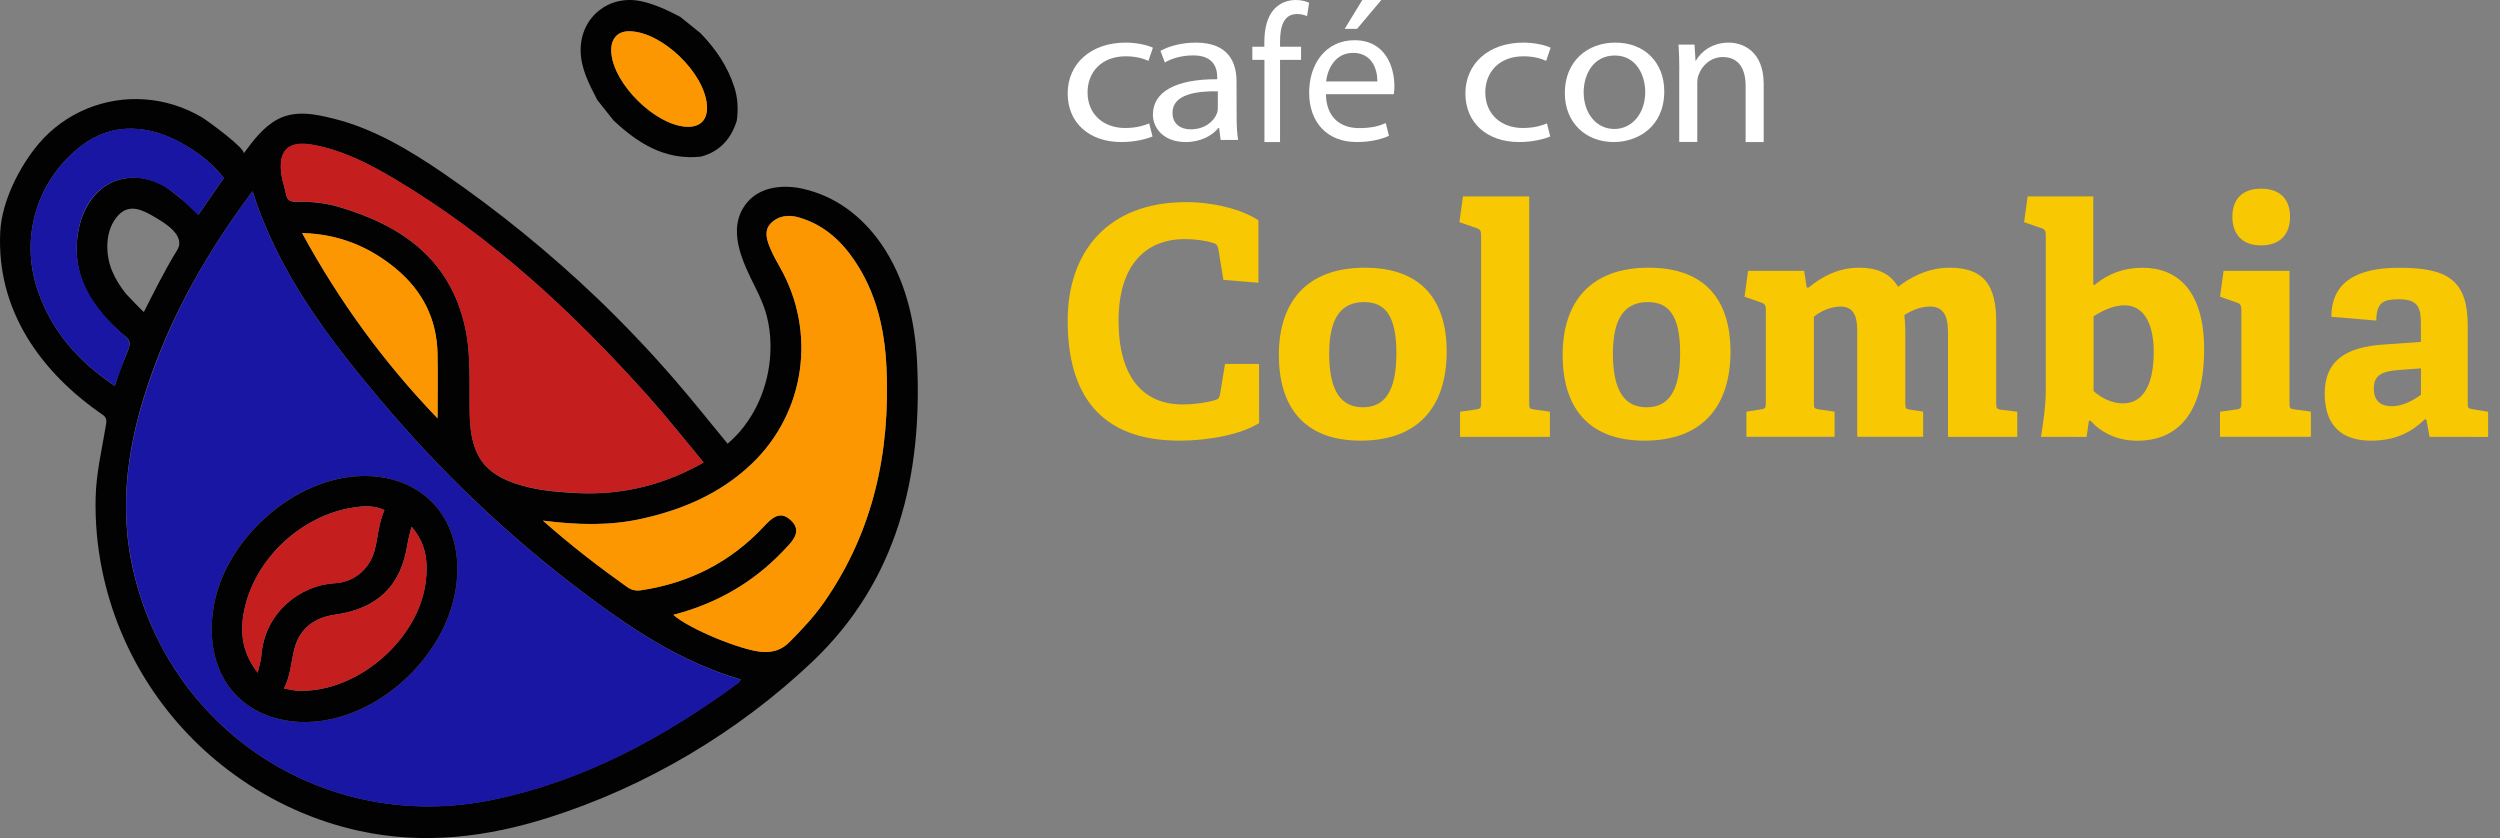 <svg width="176" height="59" viewBox="0 0 176 59" fill="none" xmlns="http://www.w3.org/2000/svg">
<rect x="0" y="0" width="176" height="59" fill="#808080" stroke="none"/>
<path d="M81.136 9.609C80.772 9.761 79.972 10 78.95 10C76.657 10 75.164 8.626 75.164 6.579C75.164 4.512 76.764 3 79.25 3C80.064 3 80.793 3.183 81.164 3.359L80.85 4.285C80.522 4.134 80 3.964 79.25 3.964C77.507 3.964 76.564 5.117 76.564 6.503C76.564 8.053 77.693 9.011 79.207 9.011C79.993 9.011 80.514 8.847 80.907 8.689L81.136 9.609Z" fill="white"/>
<path d="M87.058 8.242C87.058 8.822 87.087 9.395 87.164 9.849H85.933L85.827 9.005H85.778C85.36 9.534 84.546 10 83.471 10C81.943 10 81.164 9.042 81.164 8.072C81.164 6.453 82.785 5.564 85.693 5.577V5.438C85.693 4.896 85.523 3.888 83.981 3.901C83.266 3.901 82.53 4.084 82.006 4.399L81.695 3.58C82.318 3.233 83.237 3 84.186 3C86.492 3 87.051 4.399 87.051 5.728L87.058 8.242ZM85.735 6.428C84.242 6.402 82.544 6.635 82.544 7.94C82.544 8.746 83.138 9.105 83.818 9.105C84.815 9.105 85.452 8.551 85.671 7.984C85.721 7.845 85.735 7.707 85.735 7.593V6.428Z" fill="white"/>
<path d="M89.016 10V4.215H88.164V3.289H89.01V2.968C89.01 2.023 89.212 1.166 89.718 0.624C90.138 0.183 90.691 0 91.215 0C91.618 0 91.951 0.095 92.164 0.195L92.015 1.141C91.848 1.059 91.635 0.989 91.307 0.989C90.357 0.989 90.115 1.89 90.115 2.93V3.289H91.595V4.215H90.115V10H89.016Z" fill="white"/>
<path d="M93.345 6.632C93.371 8.323 94.424 9.019 95.675 9.019C96.562 9.019 97.105 8.865 97.558 8.665L97.781 9.561C97.347 9.761 96.588 10 95.509 10C93.415 10 92.164 8.594 92.164 6.523C92.164 4.452 93.371 2.832 95.356 2.832C97.59 2.832 98.164 4.794 98.164 6.052C98.164 6.31 98.152 6.49 98.12 6.632C98.12 6.632 93.345 6.632 93.345 6.632ZM96.964 5.735C96.977 4.955 96.639 3.723 95.254 3.723C93.99 3.723 93.454 4.871 93.358 5.735H96.964ZM97.245 0L95.535 2.032H94.667L95.905 0H97.245Z" fill="white"/>
<path d="M109.136 9.609C108.772 9.761 107.972 10 106.95 10C104.657 10 103.164 8.626 103.164 6.579C103.164 4.512 104.764 3 107.25 3C108.064 3 108.793 3.183 109.164 3.359L108.85 4.285C108.522 4.134 108 3.964 107.25 3.964C105.507 3.964 104.564 5.117 104.564 6.503C104.564 8.053 105.693 9.011 107.207 9.011C107.993 9.011 108.514 8.847 108.907 8.689L109.136 9.609Z" fill="white"/>
<path d="M117.164 6.434C117.164 8.916 115.313 10 113.597 10C111.672 10 110.164 8.671 110.164 6.547C110.164 4.317 111.746 3 113.718 3C115.771 2.994 117.164 4.392 117.164 6.434ZM111.49 6.503C111.49 7.971 112.379 9.08 113.651 9.08C114.896 9.08 115.825 7.984 115.825 6.472C115.825 5.338 115.219 3.907 113.678 3.907C112.163 3.914 111.49 5.243 111.49 6.503Z" fill="white"/>
<path d="M118.223 4.996C118.223 4.275 118.21 3.708 118.164 3.142H119.292L119.364 4.275H119.391C119.738 3.638 120.545 3 121.699 3C122.663 3 124.164 3.567 124.164 5.917V10H122.892V6.046C122.892 4.938 122.473 4.017 121.279 4.017C120.46 4.017 119.81 4.597 119.574 5.293C119.515 5.447 119.489 5.66 119.489 5.872V9.994H118.217V4.996H118.223Z" fill="white"/>
<path d="M88.642 29.789C87.321 30.598 85.079 31.022 83.036 31.022C77.45 31.022 75.164 27.771 75.164 22.57C75.164 17.793 77.923 14.23 83.504 14.23C85.366 14.23 87.36 14.703 88.593 15.507V19.904L86.127 19.704L85.766 17.506C85.722 17.281 85.629 17.169 85.405 17.101C84.913 16.945 84.148 16.833 83.412 16.833C80.565 16.833 78.747 18.763 78.747 22.575C78.747 26.542 80.472 28.473 83.256 28.473C83.997 28.473 84.913 28.36 85.498 28.18C85.766 28.112 85.834 28.044 85.902 27.707L86.239 25.621H88.637L88.642 29.789Z" fill="#F8C802"/>
<path d="M90.031 24.992C90.031 21.268 91.981 18.846 96.085 18.846C100.233 18.846 101.846 21.312 101.846 24.744C101.846 28.555 99.916 31.022 95.792 31.022C91.688 31.022 90.031 28.512 90.031 24.992ZM98.307 24.856C98.307 22.209 97.498 21.268 96.041 21.268C94.559 21.268 93.575 22.19 93.575 24.88C93.575 27.595 94.447 28.672 95.953 28.672C97.41 28.668 98.307 27.659 98.307 24.856Z" fill="#F8C802"/>
<path d="M102.787 30.754V28.984L103.908 28.828C104.22 28.785 104.269 28.716 104.269 28.38V16.54C104.269 16.292 104.2 16.136 103.976 16.068L102.743 15.643L102.992 13.825H107.656V28.38C107.656 28.741 107.681 28.785 108.017 28.828L109.114 28.984V30.754H102.787Z" fill="#F8C802"/>
<path d="M110.01 24.992C110.01 21.268 111.96 18.846 116.064 18.846C120.212 18.846 121.826 21.312 121.826 24.744C121.826 28.555 119.895 31.022 115.772 31.022C111.668 31.022 110.01 28.512 110.01 24.992ZM118.282 24.856C118.282 22.209 117.473 21.268 116.015 21.268C114.534 21.268 113.549 22.19 113.549 24.88C113.549 27.595 114.422 28.672 115.928 28.672C117.385 28.668 118.282 27.659 118.282 24.856Z" fill="#F8C802"/>
<path d="M137.14 30.754V23.511C137.14 22.638 137.053 21.58 135.883 21.58C135.254 21.58 134.65 21.805 134.065 22.185C134.109 22.546 134.133 22.901 134.133 23.282V28.37C134.133 28.75 134.157 28.794 134.494 28.843L135.39 28.98V30.749H130.75V23.398C130.75 22.57 130.682 21.58 129.561 21.58C128.888 21.58 128.147 21.917 127.699 22.297V28.375C127.699 28.755 127.723 28.755 128.06 28.823L129.156 28.98V30.749H122.947V28.98L123.956 28.823C124.267 28.78 124.316 28.711 124.316 28.375V21.785C124.316 21.537 124.248 21.381 124.024 21.312L122.815 20.888L123.064 19.07H127.012L127.192 20.235L127.304 20.259C128.313 19.431 129.459 18.846 130.892 18.846C131.988 18.846 132.997 19.138 133.626 20.191C134.367 19.606 135.668 18.846 137.238 18.846C139.636 18.846 140.533 20.035 140.533 22.633V28.375C140.533 28.736 140.557 28.799 140.894 28.848L142.015 28.984V30.754H137.14Z" fill="#F8C802"/>
<path d="M143.687 30.754C143.842 29.745 144.023 28.58 144.023 27.478V16.54C144.023 16.292 143.955 16.136 143.73 16.068L142.497 15.643L142.746 13.825H147.367V20.035L147.454 20.06C148.419 19.275 149.472 18.851 150.842 18.851C153.264 18.851 155.17 20.42 155.17 24.593C155.17 29.213 153.221 31.027 150.462 31.027C148.98 31.027 147.859 30.398 147.167 29.613L147.055 29.637L146.899 30.759L143.687 30.754ZM147.386 27.527C147.903 28 148.663 28.399 149.448 28.399C150.93 28.399 151.622 27.01 151.622 24.768C151.622 23.018 151.061 21.493 149.56 21.493C148.751 21.493 147.922 21.917 147.386 22.277V27.527Z" fill="#F8C802"/>
<path d="M156.286 30.754V28.984L157.432 28.828C157.744 28.785 157.793 28.716 157.793 28.38V21.785C157.793 21.537 157.724 21.381 157.5 21.312L156.291 20.888L156.54 19.07H161.18V28.375C161.18 28.736 161.205 28.78 161.541 28.823L162.686 28.98V30.749H156.286V30.754V30.754ZM159.177 17.276C157.9 17.276 157.159 16.535 157.159 15.258C157.159 13.981 157.9 13.284 159.177 13.284C160.478 13.284 161.219 13.981 161.219 15.258C161.219 16.54 160.478 17.276 159.177 17.276Z" fill="#F8C802"/>
<path d="M171.041 30.754L170.817 29.545L170.704 29.52C169.851 30.349 168.73 31.022 166.937 31.022C164.11 31.022 163.661 29.092 163.661 27.702C163.661 25.46 165.05 24.427 167.853 24.252L170.431 24.071V22.838C170.431 21.785 170.319 21.069 168.93 21.069C167.853 21.069 167.292 21.225 167.292 22.57L164.129 22.302C164.129 19.275 166.888 18.851 168.95 18.851C172.357 18.851 173.726 19.772 173.726 22.911V28.36C173.726 28.721 173.751 28.765 174.087 28.809L175.164 28.989V30.759L171.041 30.754ZM170.436 25.933L168.911 26.045C167.59 26.133 167.117 26.469 167.117 27.366C167.117 28.263 167.653 28.599 168.394 28.599C169.154 28.599 169.92 28.175 170.436 27.79V25.933Z" fill="#F8C802"/>
<path d="M42.034 20.985C43.944 22.817 45.768 24.736 47.497 26.733C48.768 28.202 49.986 29.732 51.222 31.236C52.951 29.775 53.971 27.588 54.196 25.35C54.291 24.39 54.248 23.405 54.032 22.463C53.859 21.685 53.539 20.959 53.185 20.25C52.286 18.46 51.076 16.049 52.614 14.234C53.556 13.127 55.147 12.989 56.487 13.283C58.812 13.793 60.679 15.219 62.027 17.155C63.713 19.584 64.413 22.523 64.56 25.445C64.957 33.466 63.203 40.874 57.187 46.587C51.966 51.532 45.518 55.369 38.663 57.547C34.289 58.939 29.838 59.484 25.309 58.498C22.154 57.815 19.146 56.45 16.527 54.557C11.712 51.082 8.384 45.965 7.191 40.148C6.846 38.453 6.69 36.725 6.733 35.005C6.776 33.285 7.165 31.694 7.442 30.017C7.494 29.689 7.563 29.429 7.235 29.205C2.861 26.197 -0.26 21.84 0.017 16.317C0.121 14.191 1.374 11.71 2.731 10.111C4.572 7.941 7.381 6.783 10.217 6.999C11.626 7.103 13 7.543 14.219 8.261C14.521 8.434 17.374 10.508 17.149 10.811C17.806 9.921 18.541 8.926 19.561 8.391C20.823 7.734 22.223 8.036 23.537 8.365C26.329 9.065 28.852 10.586 31.212 12.194C35.041 14.822 38.663 17.769 42.034 20.985ZM12.49 16.628C12.179 16.032 11.366 15.565 10.891 15.28C10.061 14.787 9.11 14.303 8.324 15.159C7.39 16.161 7.39 17.829 7.874 19.031C8.116 19.627 8.462 20.172 8.868 20.682C8.946 20.777 10.113 21.996 10.13 21.961C10.848 20.544 11.556 19.117 12.386 17.752C12.49 17.587 12.594 17.406 12.62 17.216C12.637 17 12.585 16.81 12.49 16.628ZM17.78 13.464C14.997 17.198 12.663 21.097 11.021 25.384C9.257 29.991 8.263 34.728 9.266 39.646C11.686 51.41 22.897 58.723 34.644 56.303C41.101 54.972 46.728 51.912 51.983 48.057C52.052 48.005 52.087 47.91 52.139 47.832C47.869 46.587 44.29 44.167 40.833 41.548C35.629 37.606 30.944 33.112 26.744 28.116C23.061 23.733 19.587 19.178 17.78 13.464ZM47.402 43.285C48.526 44.288 52.217 45.792 53.651 45.887C54.412 45.939 55.026 45.749 55.588 45.187C56.469 44.305 57.316 43.398 58.025 42.378C61.483 37.416 62.684 31.824 62.407 25.886C62.286 23.189 61.69 20.57 60.117 18.279C59.14 16.844 57.887 15.764 56.184 15.288C55.475 15.089 54.74 15.202 54.248 15.738C53.764 16.265 53.997 16.939 54.248 17.527C54.438 17.968 54.671 18.391 54.913 18.815C57.498 23.37 56.703 29.041 52.917 32.654C50.739 34.728 48.076 35.878 45.172 36.517C42.925 37.019 40.651 36.958 38.222 36.647C40.193 38.393 42.147 39.888 44.143 41.315C44.463 41.548 44.766 41.608 45.137 41.548C48.543 41.029 51.447 39.56 53.798 37.036C54.343 36.457 54.905 35.912 55.657 36.604C56.409 37.287 55.959 37.926 55.406 38.497C55.302 38.6 55.207 38.713 55.104 38.816C52.977 41.047 50.401 42.507 47.402 43.285ZM49.537 32.559C48.206 30.959 46.978 29.404 45.665 27.934C40.383 22.03 34.627 16.671 27.772 12.6C25.983 11.537 24.133 10.586 22.05 10.206C20.312 9.886 19.569 10.586 19.82 12.332C19.889 12.79 20.053 13.222 20.14 13.681C20.218 14.078 20.416 14.216 20.831 14.208C21.868 14.182 22.897 14.286 23.891 14.579C28.273 15.876 31.688 18.244 32.742 23.033C33.192 25.056 33.019 27.139 33.071 29.196C33.14 32.273 34.238 33.604 37.246 34.313C38.378 34.581 39.528 34.659 40.686 34.719C43.798 34.858 46.711 34.157 49.537 32.559ZM15.757 12.531C15.049 11.632 14.193 10.923 13.242 10.344C10.528 8.667 7.874 8.633 5.765 10.24C2.627 12.626 1.383 16.654 2.636 20.388C3.613 23.292 5.514 25.453 8.082 27.165C8.92 24.407 9.56 24.278 8.764 23.63C6.448 21.736 4.918 19.342 5.54 16.153C5.843 14.605 6.785 13.119 8.367 12.661C9.439 12.349 10.606 12.531 11.556 13.075C11.781 13.205 14.063 14.986 13.959 15.133C14.098 14.934 15.757 12.531 15.757 12.531ZM30.806 29.455C30.806 27.908 30.832 26.404 30.797 24.9C30.745 22.463 29.743 20.483 27.876 18.927C25.983 17.354 23.831 16.481 21.263 16.412C23.908 21.252 27.063 25.566 30.806 29.455Z" fill="#030202"/>
<path d="M49.33 2.349C50.384 3.446 51.231 4.674 51.698 6.143C51.949 6.921 51.974 7.699 51.871 8.494C51.473 9.774 50.678 10.672 49.347 11.027C46.831 11.295 44.921 10.102 43.193 8.477C42.812 8.002 42.432 7.526 42.051 7.042C41.481 5.927 40.876 4.821 40.876 3.515C40.885 1.182 42.89 -0.409 45.172 0.093C46.14 0.309 47.022 0.732 47.895 1.19C48.379 1.588 48.854 1.968 49.33 2.349ZM44.359 2.202C43.443 2.176 42.942 2.772 43.037 3.775C43.253 5.953 46.088 8.754 48.249 8.918C49.278 8.996 49.84 8.434 49.762 7.414C49.597 5.132 46.624 2.262 44.359 2.202Z" fill="#030202"/>
<path d="M17.78 13.464C19.578 19.169 23.061 23.725 26.761 28.133C30.953 33.129 35.647 37.624 40.85 41.565C44.308 44.184 47.877 46.596 52.156 47.849C52.104 47.927 52.07 48.022 52.001 48.074C46.745 51.929 41.118 54.989 34.661 56.32C22.914 58.74 11.695 51.419 9.283 39.664C8.272 34.745 9.266 30.009 11.038 25.401C12.671 21.105 14.997 17.199 17.78 13.464ZM32.198 40.096C32.215 36.154 29.518 33.475 25.577 33.509C20.676 33.544 15.628 38.099 14.988 43.061C14.478 47.037 16.44 50.028 20.019 50.702C25.724 51.773 32.181 46.155 32.198 40.096Z" fill="#1916A3"/>
<path d="M47.402 43.285C50.401 42.507 52.977 41.047 55.104 38.825C55.207 38.721 55.302 38.609 55.406 38.505C55.959 37.935 56.409 37.295 55.657 36.612C54.905 35.93 54.343 36.465 53.798 37.045C51.447 39.569 48.543 41.047 45.137 41.557C44.766 41.608 44.463 41.548 44.143 41.323C42.138 39.897 40.193 38.402 38.222 36.656C40.651 36.967 42.925 37.027 45.172 36.526C48.076 35.886 50.739 34.737 52.917 32.662C56.703 29.049 57.498 23.379 54.913 18.824C54.671 18.4 54.438 17.977 54.248 17.536C53.997 16.948 53.755 16.274 54.248 15.746C54.749 15.21 55.475 15.098 56.184 15.297C57.887 15.772 59.132 16.853 60.117 18.288C61.69 20.578 62.287 23.197 62.408 25.894C62.675 31.832 61.483 37.416 58.025 42.386C57.316 43.406 56.461 44.314 55.588 45.196C55.035 45.758 54.421 45.948 53.651 45.896C52.217 45.792 48.526 44.288 47.402 43.285Z" fill="#FC9601"/>
<path d="M49.537 32.559C46.711 34.158 43.797 34.858 40.677 34.702C39.528 34.642 38.369 34.564 37.237 34.296C34.229 33.596 33.131 32.256 33.062 29.179C33.019 27.122 33.183 25.047 32.734 23.016C31.679 18.236 28.273 15.867 23.882 14.562C22.897 14.268 21.86 14.165 20.823 14.191C20.408 14.199 20.209 14.061 20.131 13.663C20.044 13.214 19.88 12.773 19.811 12.315C19.552 10.56 20.295 9.86 22.041 10.188C24.124 10.578 25.974 11.52 27.763 12.583C34.618 16.654 40.375 22.013 45.656 27.917C46.978 29.404 48.206 30.959 49.537 32.559Z" fill="#C51E1E"/>
<path d="M15.757 12.531C15.152 13.404 14.556 14.268 13.951 15.141C13.389 14.623 12.879 14.069 12.283 13.611C9.456 11.425 6.206 12.635 5.532 16.144C4.918 19.342 6.517 21.641 8.756 23.621C9.119 23.941 9.205 24.174 9.024 24.615C8.687 25.419 8.41 26.257 8.082 27.156C5.506 25.445 3.613 23.284 2.636 20.379C1.383 16.645 2.628 12.626 5.765 10.232C7.874 8.624 10.528 8.659 13.242 10.335C14.193 10.932 15.049 11.632 15.757 12.531Z" fill="#1916A3"/>
<path d="M30.806 29.455C27.063 25.557 23.9 21.244 21.272 16.403C23.831 16.473 25.983 17.346 27.884 18.919C29.752 20.474 30.754 22.454 30.806 24.892C30.832 26.404 30.806 27.908 30.806 29.455Z" fill="#FC9601"/>
<path d="M44.359 2.202C46.624 2.271 49.606 5.132 49.77 7.414C49.848 8.442 49.286 9.004 48.258 8.918C46.097 8.754 43.253 5.953 43.046 3.775C42.942 2.772 43.443 2.167 44.359 2.202Z" fill="#FC9601"/>
<path d="M32.198 40.096C32.181 46.155 25.724 51.773 20.019 50.702C16.44 50.027 14.469 47.037 14.988 43.061C15.628 38.099 20.676 33.553 25.577 33.509C29.527 33.475 32.215 36.154 32.198 40.096ZM18.143 47.365C18.255 46.838 18.376 46.501 18.402 46.146C18.627 43.121 21.151 41.185 23.571 41.055C24.928 40.986 26.043 40.044 26.381 38.713C26.622 37.788 26.648 36.811 27.063 35.912C26.441 35.618 25.827 35.61 25.231 35.679C21.531 36.085 18.169 39.041 17.27 42.628C16.864 44.279 16.95 45.827 18.143 47.365ZM19.993 48.471C20.399 48.532 20.702 48.618 21.013 48.627C25.136 48.774 29.492 45.04 29.976 40.9C30.132 39.569 30.011 38.272 28.965 37.079C28.853 37.563 28.749 37.917 28.688 38.281C28.239 41.245 26.579 42.853 23.563 43.277C22.145 43.475 21.125 44.227 20.736 45.628C20.494 46.544 20.477 47.529 19.993 48.471Z" fill="#030202"/>
<path d="M18.143 47.365C16.95 45.827 16.855 44.279 17.27 42.637C18.16 39.041 21.531 36.094 25.231 35.688C25.836 35.618 26.441 35.627 27.063 35.921C26.657 36.828 26.622 37.797 26.38 38.721C26.035 40.053 24.928 40.995 23.571 41.064C21.16 41.185 18.627 43.121 18.402 46.155C18.376 46.501 18.255 46.838 18.143 47.365Z" fill="#C51E1E"/>
<path d="M19.993 48.472C20.477 47.529 20.485 46.544 20.745 45.628C21.134 44.227 22.154 43.475 23.571 43.277C26.588 42.853 28.247 41.245 28.697 38.281C28.749 37.918 28.861 37.563 28.974 37.079C30.011 38.281 30.14 39.577 29.985 40.9C29.501 45.04 25.136 48.774 21.021 48.627C20.71 48.618 20.399 48.541 19.993 48.472Z" fill="#C51E1E"/>
</svg>
